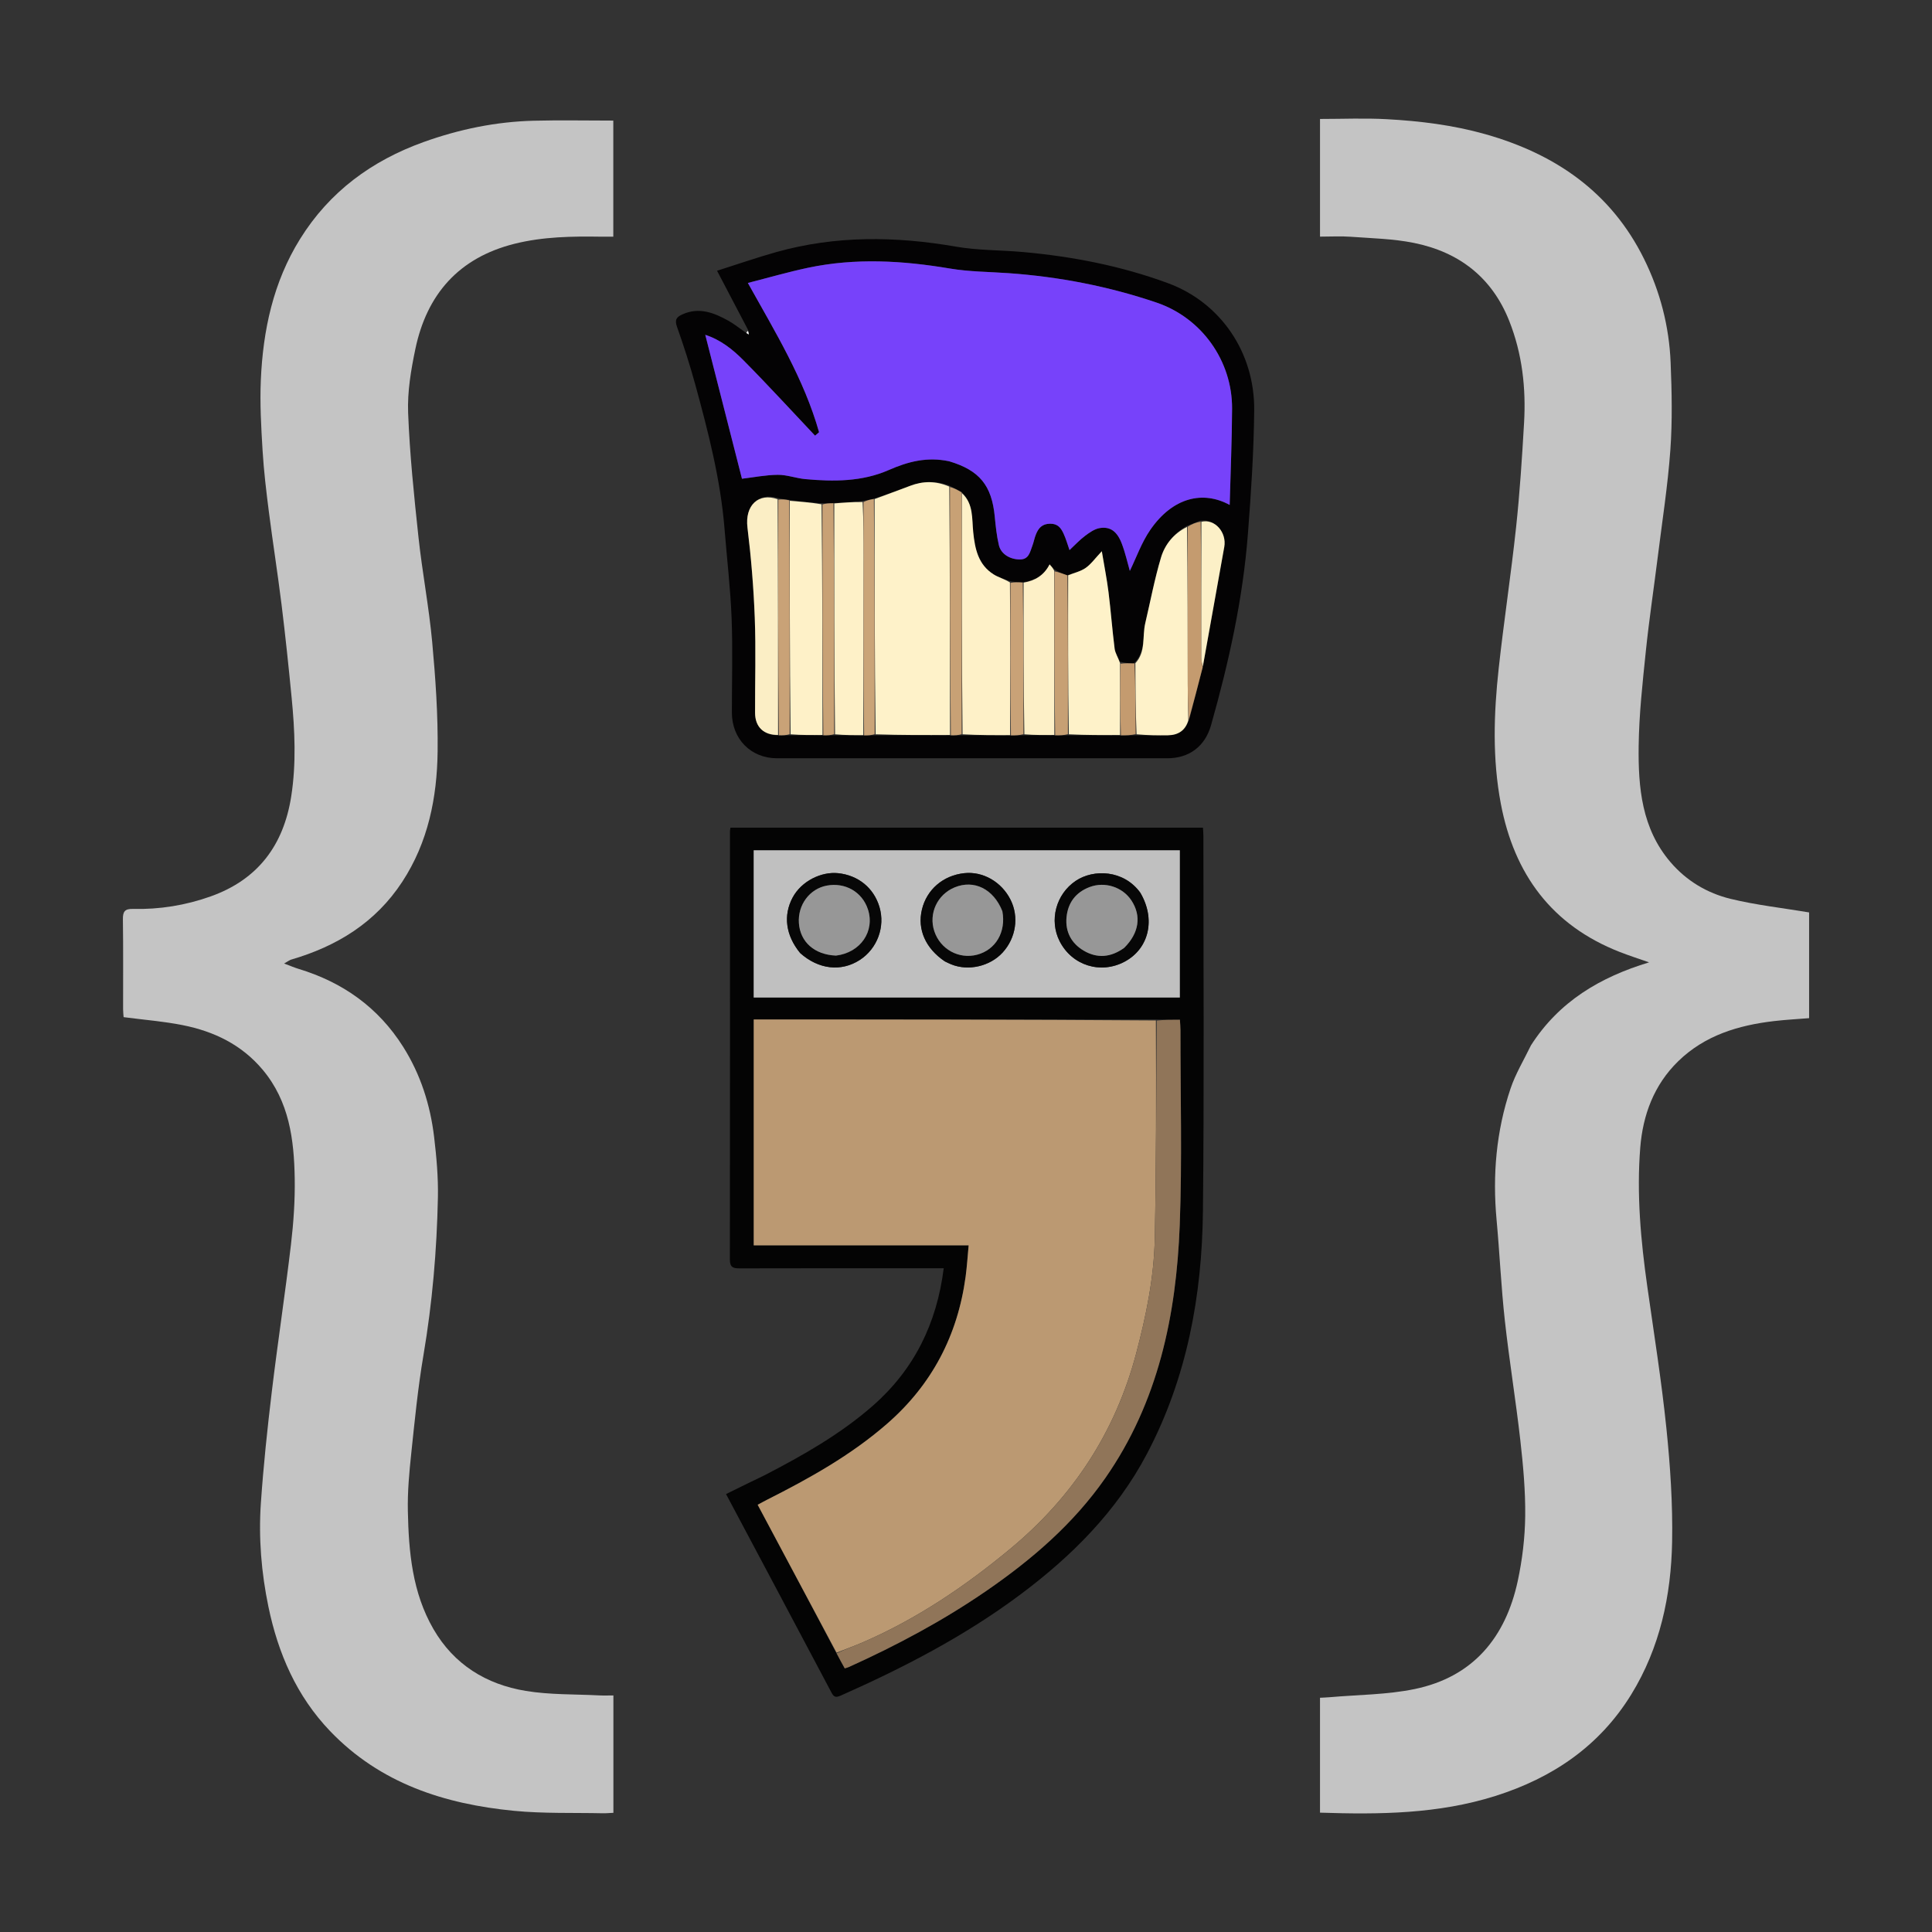 <?xml version="1.0" encoding="UTF-8" standalone="no"?>
<!DOCTYPE svg PUBLIC "-//W3C//DTD SVG 1.1//EN" "http://www.w3.org/Graphics/SVG/1.1/DTD/svg11.dtd">
<svg width="100%" height="100%" viewBox="0 0 1000 1000" version="1.1" xmlns="http://www.w3.org/2000/svg"
     xml:space="preserve"
     style="fill-rule:evenodd;clip-rule:evenodd;stroke-linejoin:round;stroke-miterlimit:2;">
    <rect x="0" y="0" width="1000" height="1000" fill="#333333" stroke="none"/>
    <g transform="matrix(1,0,0,1,-6.196,-7.52)">
        <g transform="matrix(1,0,0,1,20,16)">
            <path d="M136.558,488.307C135.54,488.849 134.874,489.253 133.26,490.232C136.314,491.374 138.5,492.33 140.767,493.018C163.619,499.945 181.967,512.948 194.812,533.255C203.85,547.543 208.905,563.331 210.892,580.001C212.128,590.367 213.068,600.871 212.857,611.288C212.303,638.671 209.966,665.909 205.372,692.979C202.518,709.796 200.851,726.826 199.057,743.804C198.012,753.696 197.098,763.687 197.303,773.61C197.738,794.785 199.597,815.838 210.558,834.754C221.211,853.139 237.885,863.344 258.271,866.722C270.802,868.798 283.744,868.397 296.504,869.063C298.784,869.182 301.075,869.08 303.693,869.08L303.693,929.828C301.755,929.917 299.98,930.103 298.21,930.064C282.91,929.729 267.521,930.274 252.328,928.804C216.26,925.316 182.978,914.619 157.027,887.511C139.692,869.402 130.139,847.314 125.122,823.124C121.463,805.484 119.989,787.538 121.22,769.583C122.546,750.242 124.591,730.933 126.901,711.68C129.941,686.344 133.799,661.106 136.792,635.766C138.134,624.408 138.929,612.892 138.741,601.468C138.408,581.339 135.897,561.635 122.206,545.272C111.316,532.256 96.977,525.367 80.804,522.142C70.932,520.173 60.824,519.392 50.174,517.993C50.11,517.03 49.914,515.438 49.912,513.846C49.889,498.349 50.03,482.849 49.809,467.355C49.751,463.253 50.865,461.872 55.09,461.973C68.816,462.303 82.18,460.124 95.17,455.518C119.766,446.796 133.004,428.913 136.936,403.695C139.585,386.705 138.798,369.613 137.142,352.581C135.585,336.576 133.917,320.577 131.948,304.618C129.959,288.507 127.411,272.465 125.355,256.361C124.012,245.837 122.745,235.279 122.105,224.696C121.372,212.585 120.669,200.399 121.197,188.299C122.324,162.448 127.61,137.558 141.527,115.192C156.745,90.734 178.631,74.68 205.456,65.04C223.857,58.428 242.855,54.507 262.422,54.006C276.017,53.659 289.627,53.939 303.635,53.939L303.635,114.033C301.621,114.033 299.543,114.06 297.466,114.029C282.323,113.798 267.228,113.997 252.399,117.728C223.689,124.953 207.123,143.815 201.187,172.169C198.921,182.99 197.018,194.239 197.441,205.197C198.272,226.707 200.506,248.186 202.806,269.608C204.752,287.726 208.232,305.689 209.897,323.824C211.625,342.658 212.942,361.629 212.709,380.518C212.415,404.343 207.806,427.458 194.412,447.922C180.624,468.988 160.684,481.335 136.558,488.307Z" style="fill:rgb(196,196,196);fill-rule:nonzero;"/>
        </g>
        <g transform="matrix(1,0,0,1,20,16)">
            <path d="M778.6,532.621C793.195,509.81 814.508,497.268 839.757,489.633C834.699,487.853 829.584,486.221 824.594,484.269C789.375,470.49 769.937,443.986 763.019,407.51C758.609,384.253 759.358,360.846 761.917,337.511C764.589,313.135 768.296,288.872 770.915,264.491C772.845,246.524 774.002,228.46 775.048,210.413C776.093,192.376 774.11,174.665 767.403,157.699C758.44,135.022 741.315,121.934 717.946,117.232C707.283,115.086 696.213,114.867 685.307,114.065C680.185,113.688 675.013,114 669.433,114L669.433,53.092C681.061,53.092 692.537,52.588 703.952,53.21C721.187,54.148 738.31,56.252 755.017,60.977C791.266,71.229 820.073,90.995 837.146,125.521C845.491,142.395 850.149,160.428 850.911,179.207C851.522,194.289 851.849,209.478 850.764,224.508C849.43,242.999 846.543,261.381 844.247,279.8C842.217,296.081 839.757,312.314 838.073,328.629C836.387,344.96 834.56,361.356 834.363,377.742C834.105,399.154 835.933,420.421 850.912,437.85C859.223,447.521 869.88,453.828 881.948,456.765C895.069,459.959 908.605,461.449 922.585,463.786L922.585,518.516C916.595,519.005 910.511,519.323 904.473,520.028C885.951,522.192 868.602,527.404 854.837,540.814C842.31,553.016 836.539,568.599 835.186,585.527C833.263,609.59 835.454,633.571 838.837,657.445C842.3,681.891 846.201,706.299 848.725,730.846C850.727,750.315 852.038,769.989 851.681,789.535C851.171,817.403 845.404,844.38 830.55,868.542C814.099,895.3 789.79,911.764 760.167,921.118C730.646,930.44 700.332,930.761 669.428,929.745L669.428,870.274C670.987,870.189 672.737,870.146 674.477,869.992C689.154,868.689 704.112,868.736 718.445,865.765C748.622,859.51 765.502,839.103 771.794,809.762C774.146,798.798 775.506,787.432 775.639,776.23C775.793,763.167 774.582,750.028 773.113,737.018C770.77,716.272 767.371,695.644 765.085,674.893C763.18,657.591 762.412,640.166 760.815,622.825C758.685,599.696 760.638,576.989 768.043,554.981C770.616,547.333 774.897,540.26 778.6,532.621Z" style="fill:rgb(196,196,196);fill-rule:nonzero;"/>
        </g>
        <g transform="matrix(1,0,0,1,20,16)">
            <path d="M382.023,755.063C401.976,744.719 421.16,733.849 437.906,719.187C459.361,700.402 471.055,676.597 474.667,647.972C472.599,647.972 470.826,647.972 469.052,647.972C435.719,647.972 402.387,647.936 369.054,648.026C365.637,648.035 363.971,647.491 363.977,643.426C364.078,569.595 364.031,495.763 364.024,421.931C364.024,421.442 364.131,420.953 364.253,419.91L608.845,419.91C608.913,421.129 609.077,422.707 609.077,424.286C609.061,488.951 609.51,553.621 608.835,618.28C608.377,662.146 600.577,704.673 579.852,744.018C564.155,773.816 540.96,796.954 514.296,816.871C485.574,838.326 453.959,854.693 421.294,869.182C418.956,870.219 417.849,870.017 416.615,867.684C398.5,833.458 380.301,799.278 361.992,764.842C368.695,761.544 375.179,758.354 382.023,755.063M419.309,847.617C420.67,850.073 422.031,852.528 423.438,855.068C424.311,854.782 424.951,854.636 425.537,854.371C450.312,843.182 474.226,830.42 496.652,815.001C520.266,798.763 541.783,780.257 558.306,756.548C585.719,717.216 595.047,672.313 596.824,625.62C598.103,592.017 597.17,558.331 597.203,524.682C597.204,522.937 597.016,521.192 596.91,519.341C592.515,519.341 588.709,519.341 583.988,519.205L376.325,519.205L376.325,636.118L487.565,636.118C487.022,641.847 486.703,647.112 485.998,652.324C481.89,682.696 468.566,708.212 445.407,728.407C426.702,744.718 405.223,756.697 383.206,767.802C381.65,768.587 380.13,769.444 378.364,770.39C392.151,796.243 405.668,821.59 419.309,847.617M389.51,507.835L596.872,507.835L596.872,431.63L376.31,431.63L376.31,507.835C380.582,507.835 384.549,507.835 389.51,507.835Z" style="fill:rgb(4,4,4);fill-rule:nonzero;"/>
        </g>
        <g transform="matrix(1,0,0,1,20,16)">
            <path d="M373.526,162.534C368.294,152.553 363.061,142.572 357.341,131.661C367.838,128.333 377.812,124.858 387.963,122.009C418.703,113.38 449.686,113.749 480.962,119.178C492.387,121.162 504.183,120.938 515.787,121.98C541.402,124.278 566.54,129.174 590.684,138.068C617.995,148.129 635.678,173.935 635.372,203.992C635.155,225.286 633.751,246.597 632.112,267.841C629.51,301.555 622.225,334.438 613.021,366.914C609.921,377.853 601.711,384.005 590.377,384.006C523.048,384.009 455.718,384.01 388.389,384.005C374.87,384.004 365.023,374.033 365.017,360.357C365.011,344.046 365.51,327.715 364.872,311.428C364.268,296.013 362.45,280.646 361.212,265.254C359.16,239.758 352.789,215.128 346.075,190.589C343.314,180.5 340.095,170.517 336.603,160.656C335.304,156.986 336.374,155.601 339.462,154.218C348.096,150.354 355.732,153.385 363.159,157.5C366.197,159.183 368.927,161.42 372.292,163.781C373.12,164.315 373.453,164.472 373.786,164.629C373.699,163.931 373.613,163.233 373.526,162.534M608.93,336.097C608.964,335.766 608.975,335.432 609.034,335.106C612.644,314.941 616.257,294.777 619.874,274.613C621.216,267.125 615.037,259.885 607.327,261.044C605.204,261.916 603.081,262.788 600.271,263.848C593.827,267.59 589.18,273.235 587.134,280.079C583.798,291.235 581.644,302.743 578.979,314.1C577.353,321.026 579.409,328.861 573.014,334.972C570.769,334.847 568.525,334.721 565.868,334.03C564.921,331.774 563.42,329.588 563.124,327.25C561.89,317.532 561.173,307.749 559.962,298.027C559.123,291.298 557.786,284.63 556.488,276.839C552.991,280.547 550.924,283.521 548.138,285.467C545.51,287.303 542.125,288.056 538.305,289.355C536.248,288.496 534.191,287.638 531.817,286.178C531.068,285.374 530.319,284.569 529.457,283.644C526.536,289.404 521.854,292.097 515.166,292.964C513.184,292.888 511.201,292.813 508.665,292.256C505.934,291.138 502.978,290.379 500.514,288.835C492.509,283.82 490.837,275.646 489.938,267.014C489.201,259.941 490.169,252.267 483.826,246.096C481.853,245.109 479.88,244.121 477.232,242.722C470.571,240.357 463.954,240.45 457.339,242.965C451.204,245.298 445.037,247.548 438.129,249.739C436.439,250.136 434.749,250.533 432.169,250.916C427.452,251.307 422.736,251.699 417.158,251.918C415.405,252.001 413.652,252.084 411.014,252.009C405.676,251.584 400.338,251.159 394.449,250.234C392.692,250.041 390.935,249.848 388.468,249.238C378.913,246.432 371.647,252.956 373.084,264.63C374.986,280.084 376.262,295.658 376.858,311.218C377.486,327.631 376.958,344.087 377.017,360.525C377.044,367.852 381.552,372.073 389.747,372.232C391.491,372.155 393.235,372.077 395.911,372.107C401.251,372.047 406.591,371.987 412.758,372.238C414.501,372.157 416.244,372.075 418.916,372.107C423.624,372.075 428.333,372.044 433.864,372.258C435.57,372.17 437.276,372.083 439.917,372.105C452.588,372.045 465.258,371.986 478.757,372.238C480.501,372.157 482.245,372.076 484.922,372.108C492.958,372.074 500.995,372.04 509.871,372.26C511.907,372.174 513.943,372.088 516.909,372.111C521.912,372.047 526.916,371.983 532.762,372.24C534.838,372.159 536.913,372.077 539.921,372.107C548.592,372.052 557.263,371.997 566.791,372.26C569.201,372.165 571.611,372.071 574.948,372.105C580.21,372.108 585.474,372.179 590.735,372.093C596.039,372.007 599.761,369.629 601.781,363.755C604.087,354.798 606.393,345.842 608.93,336.097M477.837,230.375C493.21,234.962 499.538,242.82 501.084,258.932C501.56,263.883 502.077,268.88 503.217,273.704C504.312,278.336 508.954,281.013 513.894,281.1C518.73,281.185 519.243,277.382 520.471,274.227C521.25,272.224 521.595,270.049 522.412,268.065C523.733,264.855 525.558,262.646 529.734,262.595C533.756,262.547 535.36,264.857 536.679,267.687C537.974,270.467 538.789,273.469 539.773,276.253C542.638,273.585 545.012,270.991 547.777,268.919C550.084,267.189 552.722,265.284 555.437,264.846C560.903,263.962 564.448,266.593 566.87,272.993C568.692,277.81 569.809,282.895 570.997,287.02C574.353,280.148 577.064,272.315 581.602,265.744C593.213,248.931 608.851,245.31 622.675,252.88C623.121,235.972 623.85,219.506 623.922,203.038C624.029,178.285 608.209,156.072 584.809,148.134C559.974,139.709 534.392,134.762 508.22,132.911C498.098,132.195 487.849,132.194 477.886,130.513C453.368,126.377 428.92,124.947 404.445,130.114C394.18,132.282 384.079,135.226 373.285,137.975C387.631,163.69 402.404,187.841 410.145,215.24C409.451,215.83 408.757,216.421 408.062,217.012C395.728,203.96 383.603,190.701 370.962,177.953C365.434,172.379 359.155,167.374 351.242,164.821C357.749,190.343 364.16,215.489 370.235,239.312C376.295,238.595 382.537,237.337 388.788,237.285C393.52,237.247 398.234,239.063 403.007,239.506C417.694,240.867 432.47,240.844 446.167,234.829C456.245,230.404 466.144,227.84 477.837,230.375Z" style="fill:rgb(4,3,4);fill-rule:nonzero;"/>
        </g>
        <g transform="matrix(1,0,0,1,20,16)">
            <path d="M419.185,846.937C405.668,821.59 392.151,796.243 378.364,770.39C380.13,769.444 381.65,768.587 383.206,767.802C405.223,756.697 426.702,744.718 445.407,728.407C468.566,708.212 481.89,682.696 485.998,652.324C486.703,647.112 487.022,641.847 487.565,636.118L376.325,636.118L376.325,519.205C445.49,519.205 514.739,519.205 584.477,519.717C584.656,557.656 584.659,595.088 583.908,632.506C583.502,652.753 579.437,672.541 574.246,692.149C563.463,732.889 541.463,766.309 509.241,793.077C485.92,812.451 460.937,829.355 432.984,841.493C428.451,843.461 423.788,845.13 419.185,846.937Z" style="fill:rgb(187,153,114);fill-rule:nonzero;"/>
        </g>
        <g transform="matrix(1,0,0,1,20,16)">
            <path d="M389.013,507.835C384.549,507.835 380.582,507.835 376.31,507.835L376.31,431.63L596.872,431.63L596.872,507.835L389.013,507.835M400.51,484.98C409.888,493.314 421.557,494.62 431.188,488.415C440.265,482.567 444.476,471.228 441.391,460.941C438.447,451.123 430.461,444.563 419.949,443.475C411.455,442.596 401.035,447.446 396.408,456.191C391.573,465.331 392.802,475.583 400.51,484.98M576.239,453.361C567.817,441.762 552.253,441.229 542.994,447.452C532.79,454.31 529.125,467.853 534.691,478.749C541.093,491.281 555.909,495.909 568.336,489.258C580.925,482.52 584.525,467.306 576.239,453.361M475.463,489.242C476.509,489.727 477.537,490.259 478.605,490.689C487.484,494.262 498.62,491.68 505.151,484.554C512.061,477.013 513.699,466.094 509.25,457.228C504.598,447.956 494.945,442.419 485.274,443.474C474.318,444.669 465.857,451.957 463.381,462.333C460.952,472.512 465.169,482.331 475.463,489.242Z" style="fill:rgb(192,192,192);fill-rule:nonzero;"/>
        </g>
        <g transform="matrix(1,0,0,1,20,16)">
            <path d="M419.247,847.277C423.788,845.13 428.451,843.461 432.984,841.493C460.937,829.355 485.92,812.451 509.241,793.077C541.463,766.309 563.463,732.889 574.246,692.149C579.437,672.541 583.502,652.753 583.908,632.506C584.659,595.088 584.656,557.656 584.935,519.785C588.709,519.341 592.515,519.341 596.91,519.341C597.016,521.192 597.204,522.937 597.203,524.682C597.17,558.331 598.103,592.017 596.824,625.62C595.047,672.313 585.719,717.216 558.306,756.548C541.783,780.257 520.266,798.763 496.652,815.001C474.226,830.42 450.312,843.182 425.537,854.371C424.951,854.636 424.311,854.782 423.438,855.068C422.031,852.528 420.67,850.073 419.247,847.277Z" style="fill:rgb(144,117,89);fill-rule:nonzero;"/>
        </g>
        <g transform="matrix(1,0,0,1,20,16)">
            <path d="M477.431,230.264C466.144,227.84 456.245,230.404 446.167,234.829C432.47,240.844 417.694,240.867 403.007,239.506C398.234,239.063 393.52,237.247 388.788,237.285C382.537,237.337 376.295,238.595 370.235,239.312C364.16,215.489 357.749,190.343 351.242,164.821C359.155,167.374 365.434,172.379 370.962,177.953C383.603,190.701 395.728,203.96 408.062,217.012C408.757,216.421 409.451,215.83 410.145,215.24C402.404,187.841 387.631,163.69 373.285,137.975C384.079,135.226 394.18,132.282 404.445,130.114C428.92,124.947 453.368,126.377 477.886,130.513C487.849,132.194 498.098,132.195 508.22,132.911C534.392,134.762 559.974,139.709 584.809,148.134C608.209,156.072 624.029,178.285 623.922,203.038C623.85,219.506 623.121,235.972 622.675,252.88C608.851,245.31 593.213,248.931 581.602,265.744C577.064,272.315 574.353,280.148 570.997,287.02C569.809,282.895 568.692,277.81 566.87,272.993C564.448,266.593 560.903,263.962 555.437,264.846C552.722,265.284 550.084,267.189 547.777,268.919C545.012,270.991 542.638,273.585 539.773,276.253C538.789,273.469 537.974,270.467 536.679,267.687C535.36,264.857 533.756,262.547 529.734,262.595C525.558,262.646 523.733,264.855 522.412,268.065C521.595,270.049 521.25,272.224 520.471,274.227C519.243,277.382 518.73,281.185 513.894,281.1C508.954,281.013 504.312,278.336 503.217,273.704C502.077,268.88 501.56,263.883 501.084,258.932C499.538,242.82 493.21,234.962 477.431,230.264Z" style="fill:rgb(119,66,250);fill-rule:nonzero;"/>
        </g>
        <g transform="matrix(1,0,0,1,20,16)">
            <path d="M438.885,249.835C445.037,247.548 451.204,245.298 457.339,242.965C463.954,240.45 470.571,240.357 477.549,243.388C477.887,286.677 477.908,329.302 477.929,371.926C465.258,371.986 452.588,372.045 439.406,371.584C438.892,330.653 438.888,290.244 438.885,249.835Z" style="fill:rgb(254,242,201);fill-rule:nonzero;"/>
        </g>
        <g transform="matrix(1,0,0,1,20,16)">
            <path d="M484.033,246.726C490.169,252.267 489.201,259.941 489.938,267.014C490.837,275.646 492.509,283.82 500.514,288.835C502.978,290.379 505.934,291.138 508.939,292.982C509.152,319.808 509.092,345.907 509.032,372.007C500.995,372.04 492.958,372.074 484.419,371.584C483.955,329.615 483.994,288.17 484.033,246.726Z" style="fill:rgb(254,241,200);fill-rule:nonzero;"/>
        </g>
        <g transform="matrix(1,0,0,1,20,16)">
            <path d="M573.859,334.817C579.409,328.861 577.353,321.026 578.979,314.1C581.644,302.743 583.798,291.235 587.134,280.079C589.18,273.235 593.827,267.59 600.614,264.245C600.957,291.731 600.939,318.82 600.972,345.909C600.98,352.048 601.166,358.186 601.27,364.324C599.761,369.629 596.039,372.007 590.735,372.093C585.474,372.179 580.21,372.108 574.473,371.574C573.952,358.967 573.906,346.892 573.859,334.817Z" style="fill:rgb(254,242,201);fill-rule:nonzero;"/>
        </g>
        <g transform="matrix(1,0,0,1,20,16)">
            <path d="M539.074,289.286C542.125,288.056 545.51,287.303 548.138,285.467C550.924,283.521 552.991,280.547 556.488,276.839C557.786,284.63 559.123,291.298 559.962,298.027C561.173,307.749 561.89,317.532 563.124,327.25C563.42,329.588 564.921,331.774 565.941,334.796C565.987,347.688 565.961,359.815 565.935,371.941C557.263,371.997 548.592,372.052 539.417,371.585C538.966,343.803 539.02,316.545 539.074,289.286Z" style="fill:rgb(254,242,201);fill-rule:nonzero;"/>
        </g>
        <g transform="matrix(1,0,0,1,20,16)">
            <path d="M411.931,371.927C406.591,371.987 401.251,372.047 395.399,371.587C394.925,330.955 394.963,290.845 395,250.734C400.338,251.159 405.676,251.584 411.441,252.546C411.889,292.697 411.91,332.312 411.931,371.927Z" style="fill:rgb(254,241,200);fill-rule:nonzero;"/>
        </g>
        <g transform="matrix(1,0,0,1,20,16)">
            <path d="M433.042,372.012C428.333,372.044 423.624,372.075 418.416,371.584C417.95,331.404 417.984,291.747 418.019,252.091C422.736,251.699 427.452,251.307 432.675,251.393C433.193,261.343 433.227,270.816 433.212,280.288C433.165,310.863 433.1,341.437 433.042,372.012Z" style="fill:rgb(254,241,200);fill-rule:nonzero;"/>
        </g>
        <g transform="matrix(1,0,0,1,20,16)">
            <path d="M388.921,371.917C381.552,372.073 377.044,367.852 377.017,360.525C376.958,344.087 377.486,327.631 376.858,311.218C376.262,295.658 374.986,280.084 373.084,264.63C371.647,252.956 378.913,246.432 388.709,249.93C388.939,291.054 388.93,331.486 388.921,371.917Z" style="fill:rgb(251,238,197);fill-rule:nonzero;"/>
        </g>
        <g transform="matrix(1,0,0,1,20,16)">
            <path d="M516.011,293.09C521.854,292.097 526.536,289.404 529.457,283.644C530.319,284.569 531.068,285.374 531.87,286.954C531.922,315.793 531.921,343.856 531.919,371.919C526.916,371.983 521.912,372.047 516.397,371.589C515.927,345.075 515.969,319.083 516.011,293.09Z" style="fill:rgb(253,240,199);fill-rule:nonzero;"/>
        </g>
        <g transform="matrix(1,0,0,1,20,16)">
            <path d="M483.929,246.411C483.994,288.17 483.955,329.615 483.952,371.527C482.245,372.076 480.501,372.157 478.343,372.082C477.908,329.302 477.887,286.677 477.886,243.593C479.88,244.121 481.853,245.109 483.929,246.411Z" style="fill:rgb(200,161,117);fill-rule:nonzero;"/>
        </g>
        <g transform="matrix(1,0,0,1,20,16)">
            <path d="M389.334,372.075C388.93,331.486 388.939,291.054 389.063,250.139C390.935,249.848 392.692,250.041 394.724,250.484C394.963,290.845 394.925,330.955 394.933,371.533C393.235,372.077 391.491,372.155 389.334,372.075Z" style="fill:rgb(201,162,119);fill-rule:nonzero;"/>
        </g>
        <g transform="matrix(1,0,0,1,20,16)">
            <path d="M433.453,372.135C433.1,341.437 433.165,310.863 433.212,280.288C433.227,270.816 433.193,261.343 433.12,251.401C434.749,250.533 436.439,250.136 438.507,249.787C438.888,290.244 438.892,330.653 438.939,371.529C437.276,372.083 435.57,372.17 433.453,372.135Z" style="fill:rgb(202,164,120);fill-rule:nonzero;"/>
        </g>
        <g transform="matrix(1,0,0,1,20,16)">
            <path d="M417.588,252.004C417.984,291.747 417.95,331.404 417.951,371.527C416.244,372.075 414.501,372.157 412.345,372.083C411.91,332.312 411.889,292.697 411.883,252.625C413.652,252.084 415.405,252.001 417.588,252.004Z" style="fill:rgb(200,161,117);fill-rule:nonzero;"/>
        </g>
        <g transform="matrix(1,0,0,1,20,16)">
            <path d="M601.525,364.039C601.166,358.186 600.98,352.048 600.972,345.909C600.939,318.82 600.957,291.731 600.957,264.151C603.081,262.788 605.204,261.916 607.666,261.556C607.999,285.395 607.978,308.723 608.016,332.051C608.019,333.663 608.462,335.274 608.7,336.885C606.393,345.842 604.087,354.798 601.525,364.039Z" style="fill:rgb(196,155,111);fill-rule:nonzero;"/>
        </g>
        <g transform="matrix(1,0,0,1,20,16)">
            <path d="M532.341,372.079C531.921,343.856 531.922,315.793 532.029,287.254C534.191,287.638 536.248,288.496 538.69,289.321C539.02,316.545 538.966,343.803 538.95,371.529C536.913,372.077 534.838,372.159 532.341,372.079Z" style="fill:rgb(199,160,116);fill-rule:nonzero;"/>
        </g>
        <g transform="matrix(1,0,0,1,20,16)">
            <path d="M608.815,336.491C608.462,335.274 608.019,333.663 608.016,332.051C607.978,308.723 607.999,285.395 608.034,261.609C615.037,259.885 621.216,267.125 619.874,274.613C616.257,294.777 612.644,314.941 609.034,335.106C608.975,335.432 608.964,335.766 608.815,336.491Z" style="fill:rgb(252,240,199);fill-rule:nonzero;"/>
        </g>
        <g transform="matrix(1,0,0,1,20,16)">
            <path d="M515.589,293.027C515.969,319.083 515.927,345.075 515.932,371.535C513.943,372.088 511.907,372.174 509.451,372.133C509.092,345.907 509.152,319.808 509.215,293.223C511.201,292.813 513.184,292.888 515.589,293.027Z" style="fill:rgb(201,162,119);fill-rule:nonzero;"/>
        </g>
        <g transform="matrix(1,0,0,1,20,16)">
            <path d="M566.363,372.101C565.961,359.815 565.987,347.688 566.147,335.079C568.525,334.721 570.769,334.847 573.436,334.895C573.906,346.892 573.952,358.967 574.01,371.51C571.611,372.071 569.201,372.165 566.363,372.101Z" style="fill:rgb(196,155,111);fill-rule:nonzero;"/>
        </g>
        <g transform="matrix(1,0,0,1,20,16)">
            <path d="M373.239,162.818C373.613,163.233 373.699,163.931 373.786,164.629C373.453,164.472 373.12,164.315 372.598,163.927C372.59,163.498 372.772,163.299 373.239,162.818Z" style="fill:white;fill-rule:nonzero;"/>
        </g>
        <g transform="matrix(1,0,0,1,20,16)">
            <path d="M400.264,484.72C392.802,475.583 391.573,465.331 396.408,456.191C401.035,447.446 411.455,442.596 419.949,443.475C430.461,444.563 438.447,451.123 441.391,460.941C444.476,471.228 440.265,482.567 431.188,488.415C421.557,494.62 409.888,493.314 400.264,484.72M419.28,486.12C431.702,484.556 439.164,473.438 435.401,462.102C432.427,453.141 423.618,448.106 414.083,449.915C405.235,451.594 399.073,459.893 399.703,469.284C400.357,479.032 407.741,485.69 419.28,486.12Z" style="fill:rgb(7,7,7);fill-rule:nonzero;"/>
        </g>
        <g transform="matrix(1,0,0,1,20,16)">
            <path d="M576.467,453.645C584.525,467.306 580.925,482.52 568.336,489.258C555.909,495.909 541.093,491.281 534.691,478.749C529.125,467.853 532.79,454.31 542.994,447.452C552.253,441.229 567.817,441.762 576.467,453.645M568.325,481.928C575.805,474.449 577.079,465.591 571.824,457.604C567.243,450.643 558.114,447.686 550.245,450.636C542.96,453.368 538.923,458.816 538.222,466.369C537.532,473.802 540.736,479.814 547.135,483.582C554.094,487.68 561.125,487.142 568.325,481.928Z" style="fill:rgb(7,7,7);fill-rule:nonzero;"/>
        </g>
        <g transform="matrix(1,0,0,1,20,16)">
            <path d="M475.129,489.074C465.169,482.331 460.952,472.512 463.381,462.333C465.857,451.957 474.318,444.669 485.274,443.474C494.945,442.419 504.598,447.956 509.25,457.228C513.699,466.094 512.061,477.013 505.151,484.554C498.62,491.68 487.484,494.262 478.605,490.689C477.537,490.259 476.509,489.727 475.129,489.074M504.955,462.831C500.403,451.574 490.339,446.683 480.284,450.841C471.343,454.538 466.787,464.338 469.774,473.448C472.857,482.852 482.505,488.166 491.96,485.668C501.539,483.137 507.01,473.953 504.955,462.831Z" style="fill:rgb(7,7,7);fill-rule:nonzero;"/>
        </g>
        <g transform="matrix(1,0,0,1,20,16)">
            <path d="M418.847,486.137C407.741,485.69 400.357,479.032 399.703,469.284C399.073,459.893 405.235,451.594 414.083,449.915C423.618,448.106 432.427,453.141 435.401,462.102C439.164,473.438 431.702,484.556 418.847,486.137Z" style="fill:rgb(151,151,151);fill-rule:nonzero;"/>
        </g>
        <g transform="matrix(1,0,0,1,20,16)">
            <path d="M568.035,482.161C561.125,487.142 554.094,487.68 547.135,483.582C540.736,479.814 537.532,473.802 538.222,466.369C538.923,458.816 542.96,453.368 550.245,450.636C558.114,447.686 567.243,450.643 571.824,457.604C577.079,465.591 575.805,474.449 568.035,482.161Z" style="fill:rgb(151,151,151);fill-rule:nonzero;"/>
        </g>
        <g transform="matrix(1,0,0,1,20,16)">
            <path d="M505.029,463.219C507.01,473.953 501.539,483.137 491.96,485.668C482.505,488.166 472.857,482.852 469.774,473.448C466.787,464.338 471.343,454.538 480.284,450.841C490.339,446.683 500.403,451.574 505.029,463.219Z" style="fill:rgb(151,151,151);fill-rule:nonzero;"/>
        </g>
    </g>
</svg>
